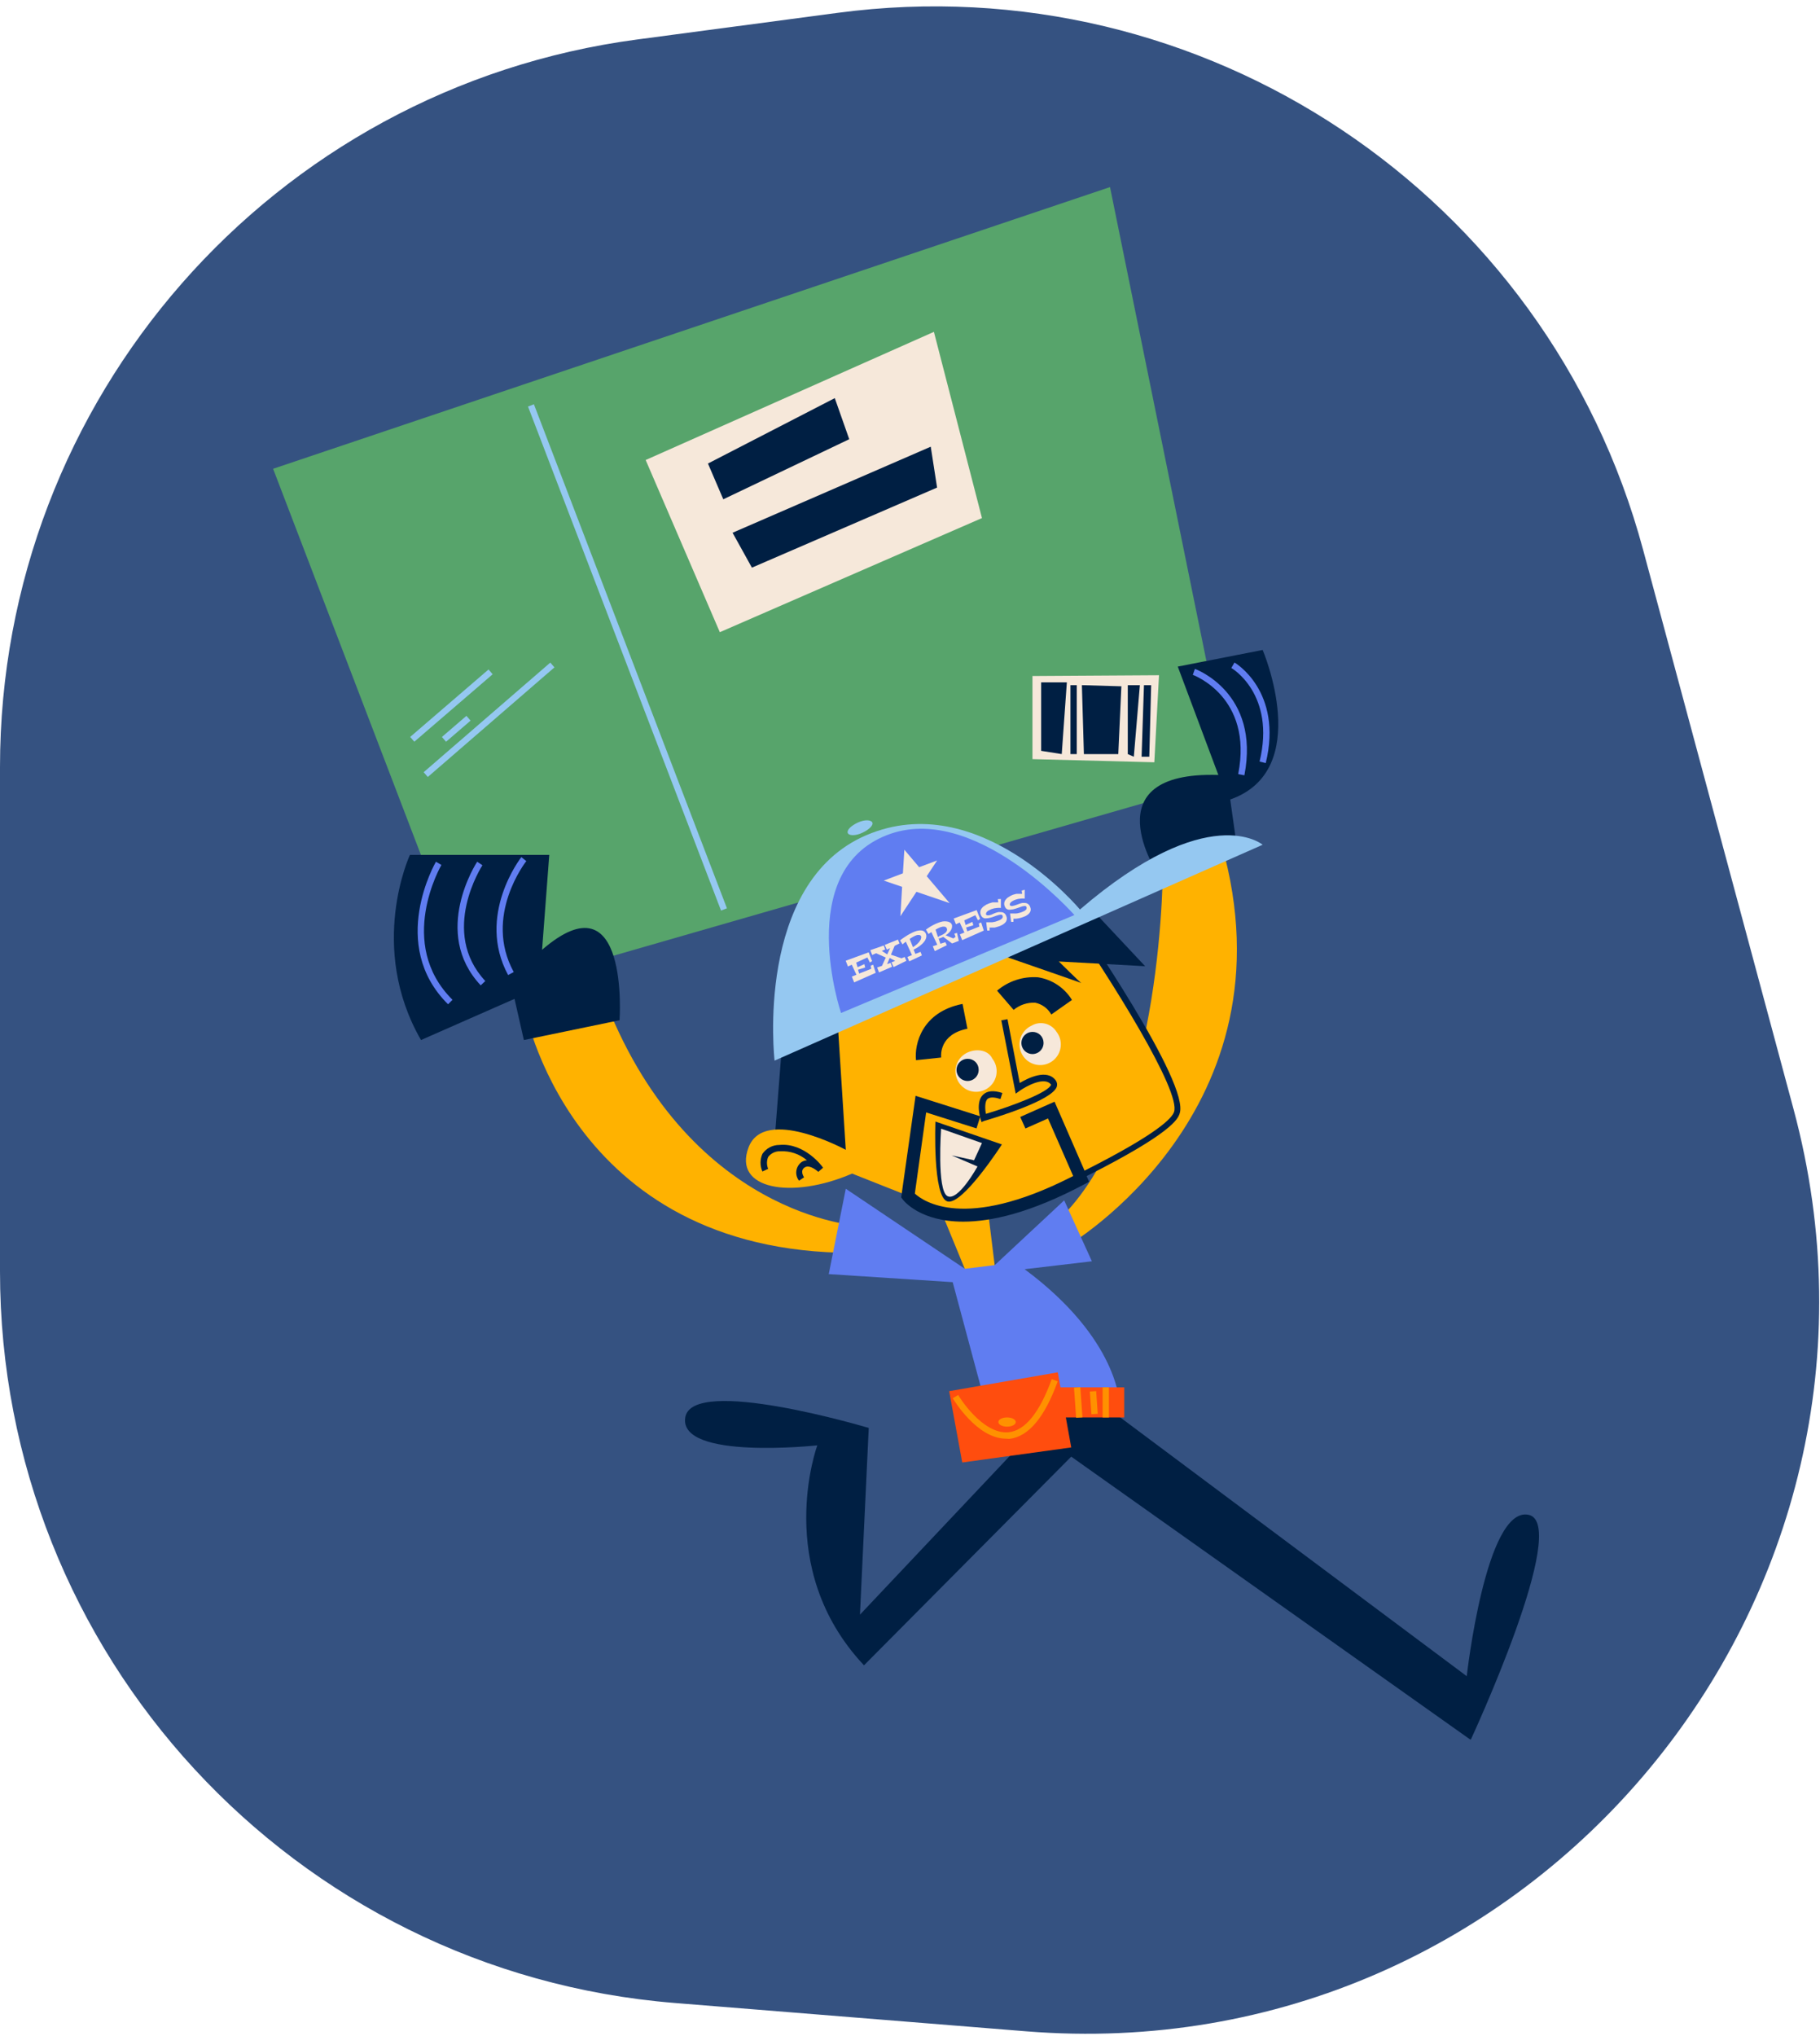 <svg width="253" height="283" viewBox="0 0 253 283" fill="none" xmlns="http://www.w3.org/2000/svg">
<path d="M0 106.601C0 55.459 37.872 12.224 88.568 5.489L116.476 1.782C167.223 -4.96 215.107 26.959 228.406 76.395L249.319 154.133C267.646 222.256 212.944 287.969 142.627 282.302L93.806 278.367C40.822 274.096 0 229.852 0 176.696V106.601Z" fill="#355281"/>
<g clip-path="url(#clip0_0_1)">
<path d="M75.904 135.52L171.014 108.14L154.304 26L37.964 65.15L64.574 134.64L75.904 135.52Z" fill="#57A46B"/>
<path d="M74.221 56.186L73.399 56.501L100.232 126.547L101.053 126.232L74.221 56.186Z" fill="#95C8F1"/>
<path d="M143.524 105.5V93.95L161.114 93.84L160.464 105.94L143.524 105.5Z" fill="#F6E8DA"/>
<path d="M144.734 104.35V94.83H148.304L147.594 104.8L144.734 104.35Z" fill="#001F43"/>
<path d="M156.774 104.8V95.22H158.454L157.614 105.17L156.774 104.8Z" fill="#001F43"/>
<path d="M158.694 105.17L159.024 95.22H160.024L159.764 105.17H158.694Z" fill="#001F43"/>
<path d="M150.674 104.8L150.394 95.22L155.884 95.38L155.454 104.8H150.674Z" fill="#001F43"/>
<path d="M148.804 104.8V95.22H149.684V104.8H148.804Z" fill="#001F43"/>
<path d="M89.754 63.93L100.064 87.86L136.504 72L129.824 46.12L89.754 63.93Z" fill="#F6E8DA"/>
<path d="M100.544 69.39L98.414 64.42L116.044 55.33L118.054 61.04L100.544 69.39Z" fill="#001F43"/>
<path d="M104.524 78.89L101.834 74.04L129.384 62.08L130.264 67.76L104.524 78.89Z" fill="#001F43"/>
<path d="M67.911 93.041L57.019 102.416L57.593 103.082L68.485 93.708L67.911 93.041Z" fill="#95C8F1"/>
<path d="M64.841 99.485L61.431 102.42L62.005 103.087L65.415 100.152L64.841 99.485Z" fill="#95C8F1"/>
<path d="M76.498 92.084L58.894 107.317L59.47 107.982L77.074 92.749L76.498 92.084Z" fill="#95C8F1"/>
<path d="M83.704 137.94L72.824 139.7C72.824 139.7 78.824 174.12 118.564 174.12L119.564 170.38C119.564 170.38 95.364 169.28 83.704 137.94Z" fill="#FFB200"/>
<path d="M169.804 117.3L161.664 119.72C161.664 119.72 161.994 154.78 147.594 169.09L148.364 173.16C148.364 173.16 180.364 154.42 169.804 117.3Z" fill="#FFB200"/>
<path d="M72.824 144.54L86.124 141.79C86.124 141.79 87.554 121.45 75.354 132L76.354 118.81H56.984C56.984 118.81 51.054 131.56 58.524 144.54L71.524 138.82L72.824 144.54Z" fill="#001F43"/>
<path d="M70.634 135.51C66.154 127.22 72.414 119.2 72.474 119.12L73.164 119.67C73.104 119.75 67.164 127.32 71.414 135.09L70.634 135.51Z" fill="#607DF1"/>
<path d="M66.824 136.94C59.914 129.59 66.264 119.86 66.334 119.76L67.064 120.25C67.004 120.34 61.064 129.5 67.464 136.34L66.824 136.94Z" fill="#607DF1"/>
<path d="M62.284 139.57C53.924 131.29 60.534 119.87 60.604 119.76L61.364 120.21C61.294 120.32 55.034 131.15 62.904 138.95L62.284 139.57Z" fill="#607DF1"/>
<path d="M161.004 121.56C161.004 121.56 151.444 107.15 169.364 107.7L163.724 92.64L175.524 90.33C175.524 90.33 182.674 107.04 171.014 111.11L171.944 117.71L161.004 121.56Z" fill="#001F43"/>
<path d="M172.984 107.75L172.124 107.58C174.224 96.86 165.894 93.82 165.814 93.79L166.104 92.96C166.204 92.99 175.204 96.29 172.984 107.75Z" fill="#607DF1"/>
<path d="M175.954 106.05L175.094 105.84C177.374 96.48 171.224 92.84 171.164 92.84L171.604 92.08C171.664 92.08 178.384 96.06 175.954 106.05Z" fill="#607DF1"/>
<path d="M109.214 138.71L107.674 158.5L119.114 161.69L121.864 150.2L117.684 135.52L109.214 138.71Z" fill="#001F43"/>
<path d="M130.664 167.94L135.274 179.16L138.574 178.28L137.474 169.37C137.474 169.37 162.214 158.74 163.644 154.67C165.074 150.6 148.254 126.38 148.254 126.38L116.254 139.02L117.574 159.8C117.574 159.8 106.254 153.65 104.054 159.47C101.854 165.29 110.054 166.73 118.454 163.1L130.664 167.94Z" fill="#FFB200"/>
<path d="M136.444 155.94L136.314 155.53C136.244 155.29 135.614 153.17 136.644 152.15C137.214 151.59 138.124 151.5 139.344 151.9L139.074 152.74C138.464 152.54 137.654 152.38 137.264 152.74C136.874 153.1 136.924 154.17 137.054 154.8C140.754 153.7 145.764 151.8 146.114 150.75C145.234 149.52 142.604 150.99 141.754 151.59L141.194 151.99L139.194 141.8L140.054 141.64L141.754 150.51C142.914 149.82 145.534 148.51 146.754 150.14C146.847 150.266 146.909 150.413 146.935 150.567C146.961 150.722 146.95 150.88 146.904 151.03C146.264 152.95 138.384 155.32 136.814 155.78L136.444 155.94Z" fill="#001F43"/>
<path d="M130.034 155.87L139.274 159.05C139.274 159.05 133.784 167.56 131.704 166.97C129.624 166.38 130.034 155.87 130.034 155.87Z" fill="#001F43"/>
<path d="M130.824 156.86L136.504 158.86L135.404 161.25L132.284 160.57L135.884 162.11C135.884 162.11 133.194 167.01 131.704 166.23C130.214 165.45 130.824 156.86 130.824 156.86Z" fill="#F6E8DA"/>
<path d="M148.614 126.15L147.894 126.65C154.604 136.31 164.204 151.71 163.204 154.54C162.904 155.42 160.834 157.61 150.764 162.69L146.594 153.11L141.824 155.23L142.544 156.83L145.684 155.44L149.184 163.44L148.784 163.64C134.114 171.06 128.334 166.95 127.174 165.88L128.744 154.6L135.744 156.82L136.274 155.14L127.274 152.29L125.274 166.41L125.494 166.7C125.644 166.9 127.914 169.78 133.894 169.78C137.784 169.78 143.234 168.57 150.674 164.62L151.394 164.24L151.054 163.45C163.054 157.4 163.744 155.45 163.974 154.78C165.524 150.67 150.354 128.64 148.614 126.15Z" fill="#001F43"/>
<path d="M111.074 164.09C110.923 163.898 110.813 163.679 110.748 163.443C110.684 163.208 110.668 162.962 110.701 162.721C110.733 162.479 110.814 162.247 110.938 162.037C111.063 161.827 111.228 161.645 111.424 161.5C111.648 161.354 111.907 161.268 112.174 161.25C111.146 160.376 109.822 159.928 108.474 160C108.149 159.984 107.826 160.048 107.531 160.186C107.237 160.324 106.98 160.531 106.784 160.79C106.674 161.051 106.617 161.332 106.617 161.615C106.617 161.898 106.674 162.179 106.784 162.44L105.984 162.81C105.812 162.425 105.722 162.007 105.722 161.585C105.722 161.163 105.812 160.745 105.984 160.36C106.246 159.976 106.598 159.662 107.009 159.446C107.421 159.23 107.879 159.118 108.344 159.12C111.824 158.78 114.344 162.12 114.414 162.29L113.754 162.86C113.754 162.86 112.584 161.77 111.864 162.24C111.144 162.71 111.754 163.58 111.774 163.62L111.074 164.09Z" fill="#001F43"/>
<path d="M137.934 147.11C138.301 147.577 138.513 148.147 138.541 148.74C138.569 149.334 138.412 149.921 138.091 150.421C137.77 150.921 137.302 151.308 136.75 151.53C136.199 151.751 135.593 151.796 135.015 151.657C134.438 151.518 133.918 151.202 133.528 150.754C133.138 150.307 132.897 149.748 132.838 149.157C132.78 148.566 132.907 147.971 133.202 147.456C133.497 146.94 133.945 146.529 134.484 146.28C135.884 145.64 137.434 146.01 137.934 147.11Z" fill="#F6E8DA"/>
<path d="M136.044 148.61C136.06 148.918 135.983 149.224 135.824 149.487C135.664 149.751 135.429 149.961 135.149 150.09C134.868 150.218 134.556 150.26 134.252 150.209C133.948 150.158 133.666 150.017 133.443 149.804C133.22 149.591 133.066 149.316 133.001 149.015C132.936 148.714 132.963 148.4 133.078 148.114C133.193 147.828 133.392 147.583 133.648 147.411C133.904 147.239 134.206 147.148 134.514 147.15C134.91 147.142 135.293 147.291 135.58 147.564C135.867 147.838 136.033 148.214 136.044 148.61Z" fill="#001F43"/>
<path d="M146.854 143.38C147.222 143.849 147.435 144.422 147.462 145.018C147.49 145.614 147.331 146.204 147.008 146.705C146.685 147.207 146.214 147.595 145.66 147.816C145.105 148.038 144.496 148.081 143.917 147.939C143.337 147.798 142.816 147.48 142.425 147.029C142.035 146.578 141.795 146.016 141.738 145.422C141.682 144.828 141.812 144.232 142.111 143.715C142.409 143.198 142.861 142.788 143.404 142.54C143.975 142.204 144.655 142.104 145.299 142.261C145.943 142.418 146.501 142.819 146.854 143.38Z" fill="#F6E8DA"/>
<path d="M145.064 144.87C145.08 145.177 145.003 145.483 144.844 145.746C144.685 146.01 144.45 146.22 144.171 146.348C143.891 146.477 143.579 146.52 143.276 146.469C142.972 146.419 142.69 146.279 142.466 146.068C142.243 145.856 142.088 145.582 142.022 145.281C141.956 144.98 141.981 144.667 142.095 144.381C142.209 144.095 142.406 143.849 142.661 143.676C142.915 143.503 143.216 143.41 143.524 143.41C143.921 143.402 144.305 143.551 144.594 143.824C144.882 144.097 145.051 144.473 145.064 144.87Z" fill="#001F43"/>
<path d="M127.334 147.34C127.094 145.12 128.144 140.63 133.804 139.52L134.484 142.97C130.604 143.73 130.794 146.64 130.834 146.97L127.334 147.34Z" fill="#001F43"/>
<path d="M146.144 140.99C145.908 140.574 145.586 140.212 145.2 139.929C144.814 139.647 144.372 139.449 143.904 139.35C142.815 139.3 141.745 139.656 140.904 140.35L138.604 137.68C140.183 136.338 142.227 135.67 144.294 135.82C145.262 135.971 146.186 136.331 147.001 136.875C147.816 137.419 148.503 138.134 149.014 138.97L146.144 140.99Z" fill="#001F43"/>
<path d="M138.314 132.44C138.314 132.44 150.404 136.62 150.314 136.62C150.224 136.62 147.184 133.62 147.184 133.62L159.184 134.28L151.814 126.42L138.314 132.44Z" fill="#001F43"/>
<path d="M107.674 147.4L175.524 117.4C175.524 117.4 168.044 111.02 150.124 126.4C150.124 126.4 136.044 109.4 120.434 116.07C104.824 122.74 107.674 147.4 107.674 147.4Z" fill="#95C8F1"/>
<path d="M121.264 114.31C121.434 114.7 120.794 115.31 119.844 115.75C118.894 116.19 117.984 116.16 117.844 115.75C117.704 115.34 118.314 114.75 119.264 114.31C120.214 113.87 121.104 113.94 121.264 114.31Z" fill="#95C8F1"/>
<path d="M149.354 127.17L116.914 140.78C116.914 140.78 110.274 121.13 123.294 116.06C135.404 111.33 149.354 127.17 149.354 127.17Z" fill="#607DF1"/>
<path d="M120.274 134.46L119.274 134.77L119.434 135.3L121.114 134.64L121.044 134.2L121.374 134.07L121.734 135.2L118.734 136.53L118.414 135.72L119.054 135.47L118.404 134.07L117.874 134.32L117.564 133.52L120.754 132.35L121.234 133.57L120.924 133.77L120.574 133.06L119.024 133.78L119.214 134.42L120.154 133.99L120.274 134.46Z" fill="#F6E8DA"/>
<path d="M125.994 133.53L124.224 134.4L123.924 133.74L124.434 133.54L123.674 133.13L123.314 133.99L123.804 133.82L124.004 134.36L122.194 135.14L121.934 134.46L122.604 134.23L123.134 133.08L121.794 132.48L121.244 132.72L120.984 132.05L122.854 131.4L123.054 131.95L122.584 132.15L123.334 132.64L123.734 131.76L123.284 131.98L122.984 131.32L124.824 130.58L125.044 131.11L124.364 131.45L123.854 132.68L125.314 133.18L125.764 133L125.994 133.53Z" fill="#F6E8DA"/>
<path d="M125.924 130.87L125.674 131.06L125.464 131.25L125.114 130.69L125.514 130.39L125.894 130.14C125.993 130.068 126.097 130.001 126.204 129.94L126.514 129.77C126.718 129.658 126.928 129.558 127.144 129.47C127.327 129.397 127.519 129.347 127.714 129.32C127.866 129.295 128.022 129.295 128.174 129.32C128.296 129.344 128.409 129.4 128.504 129.48C128.608 129.574 128.687 129.694 128.732 129.826C128.777 129.959 128.788 130.102 128.764 130.24C128.739 130.396 128.685 130.545 128.604 130.68C128.512 130.828 128.405 130.965 128.284 131.09C128.155 131.218 128.018 131.338 127.874 131.45C127.727 131.563 127.577 131.663 127.424 131.75C127.288 131.834 127.148 131.911 127.004 131.98L127.244 132.57L127.964 132.29L128.154 132.78L126.394 133.6L126.134 132.99L126.774 132.74L125.924 130.87ZM127.264 130.03C127.208 130.047 127.154 130.07 127.104 130.1L126.904 130.21L126.684 130.34L126.454 130.49L126.914 131.64L127.204 131.43L127.504 131.19L127.764 130.92C127.835 130.832 127.899 130.739 127.954 130.64C128.002 130.557 128.032 130.465 128.044 130.37C128.069 130.289 128.069 130.201 128.044 130.12C128.018 130.066 127.976 130.02 127.924 129.99C127.873 129.959 127.814 129.941 127.754 129.94C127.684 129.93 127.614 129.93 127.544 129.94C127.447 129.958 127.353 129.988 127.264 130.03Z" fill="#F6E8DA"/>
<path d="M133.034 129.65L133.284 130.76L132.354 131.12L131.124 130.2L130.774 130.35L130.624 130.41H130.474L130.724 131.16L131.414 130.94L131.624 131.36L129.944 132.18L129.674 131.5L130.294 131.3L129.474 129.54L129.064 129.8L128.724 129.19C128.813 129.118 128.907 129.051 129.004 128.99L129.294 128.8L129.574 128.64L129.824 128.51C130.006 128.416 130.193 128.333 130.384 128.26C130.597 128.173 130.818 128.106 131.044 128.06C131.24 128.031 131.438 128.031 131.634 128.06C131.79 128.075 131.941 128.126 132.074 128.21C132.199 128.287 132.292 128.409 132.334 128.55C132.353 128.662 132.353 128.777 132.334 128.89C132.314 129.017 132.27 129.139 132.204 129.25C132.129 129.389 132.031 129.514 131.914 129.62C131.78 129.762 131.625 129.884 131.454 129.98L132.524 130.42L132.834 130.2L132.664 129.76L133.034 129.65ZM130.554 130.11L130.804 130L131.094 129.86L131.364 129.68C131.438 129.618 131.505 129.547 131.564 129.47C131.613 129.395 131.644 129.309 131.654 129.22C131.655 129.121 131.627 129.024 131.574 128.94C131.545 128.899 131.507 128.865 131.464 128.84C131.41 128.805 131.348 128.784 131.284 128.78H131.034L130.704 128.87L130.534 128.95L130.374 129.02L130.214 129.11L130.054 129.2L130.374 130.2H130.464L130.554 130.11Z" fill="#F6E8DA"/>
<path d="M135.304 128.59L134.304 128.9L134.464 129.43L136.144 128.77L136.064 128.33L136.394 128.2L136.754 129.33L133.754 130.66L133.434 129.85L134.064 129.6L133.414 128.2L132.884 128.45L132.574 127.65L135.764 126.48L136.244 127.7L135.944 127.9L135.584 127.19L134.044 127.91L134.234 128.55L135.174 128.12L135.304 128.59Z" fill="#F6E8DA"/>
<path d="M139.134 124.94V126.18C138.958 126.16 138.78 126.16 138.604 126.18L138.184 126.24L137.814 126.35C137.674 126.409 137.537 126.476 137.404 126.55C137.314 126.604 137.233 126.671 137.164 126.75C137.12 126.805 137.089 126.871 137.074 126.94C137.063 126.965 137.057 126.992 137.057 127.02C137.057 127.047 137.063 127.075 137.074 127.1C137.111 127.156 137.168 127.195 137.234 127.21H137.474L137.804 127.12L138.204 126.94L138.474 126.84L138.784 126.76C138.89 126.75 138.998 126.75 139.104 126.76C139.21 126.756 139.317 126.773 139.416 126.811C139.516 126.848 139.607 126.906 139.684 126.98C139.774 127.074 139.843 127.186 139.884 127.31C139.933 127.424 139.96 127.546 139.964 127.67C139.959 127.769 139.939 127.867 139.904 127.96C139.866 128.052 139.812 128.137 139.744 128.21C139.677 128.287 139.6 128.354 139.514 128.41C139.432 128.478 139.341 128.535 139.244 128.58L138.954 128.71L138.604 128.82L138.264 128.91H137.924H137.564V129.33H137.234L137.094 128.17C137.24 128.18 137.387 128.18 137.534 128.17H137.954L138.364 128.09C138.504 128.052 138.64 128.006 138.774 127.95L139.104 127.8C139.176 127.754 139.243 127.701 139.304 127.64C139.348 127.593 139.376 127.534 139.384 127.47C139.398 127.411 139.398 127.349 139.384 127.29C139.36 127.223 139.314 127.167 139.254 127.13C139.179 127.107 139.099 127.107 139.024 127.13C138.918 127.138 138.813 127.162 138.714 127.2C138.568 127.237 138.424 127.284 138.284 127.34L137.924 127.47L137.544 127.57C137.423 127.601 137.299 127.618 137.174 127.62C137.062 127.641 136.946 127.641 136.834 127.62C136.728 127.587 136.629 127.532 136.544 127.46C136.454 127.37 136.385 127.26 136.344 127.14C136.298 127.033 136.274 126.917 136.274 126.8C136.274 126.687 136.294 126.575 136.334 126.47C136.377 126.364 136.438 126.266 136.514 126.18C136.592 126.084 136.683 126 136.784 125.93C136.892 125.849 137.006 125.775 137.124 125.71L137.524 125.54L137.964 125.41H138.164H138.374H138.574C138.64 125.4 138.708 125.4 138.774 125.41L138.704 124.96L139.134 124.94Z" fill="#F6E8DA"/>
<path d="M142.444 123.65V124.88C142.268 124.865 142.09 124.865 141.914 124.88C141.773 124.892 141.633 124.912 141.494 124.94L141.124 125.05C140.982 125.105 140.845 125.172 140.714 125.25C140.622 125.301 140.541 125.369 140.474 125.45C140.425 125.498 140.393 125.562 140.384 125.63C140.372 125.657 140.366 125.686 140.366 125.715C140.366 125.744 140.372 125.773 140.384 125.8C140.422 125.853 140.48 125.889 140.544 125.9C140.623 125.92 140.705 125.92 140.784 125.9C140.896 125.883 141.007 125.856 141.114 125.82L141.524 125.67L141.794 125.57L142.104 125.49C142.21 125.48 142.318 125.48 142.424 125.49C142.53 125.481 142.636 125.498 142.734 125.54C142.836 125.576 142.928 125.634 143.004 125.71C143.094 125.804 143.163 125.917 143.204 126.04C143.252 126.151 143.279 126.27 143.284 126.39C143.285 126.493 143.265 126.595 143.224 126.69C143.183 126.781 143.129 126.865 143.064 126.94C142.997 127.017 142.919 127.084 142.834 127.14C142.749 127.205 142.659 127.262 142.564 127.31L142.274 127.43L141.924 127.55L141.584 127.63L141.234 127.68C141.118 127.69 141 127.69 140.884 127.68V128.11H140.554L140.414 126.95H140.854C140.994 126.96 141.134 126.96 141.274 126.95C141.413 126.939 141.551 126.912 141.684 126.87C141.825 126.84 141.962 126.797 142.094 126.74L142.424 126.59L142.624 126.43C142.667 126.382 142.694 126.323 142.704 126.26C142.719 126.201 142.719 126.139 142.704 126.08C142.68 126.013 142.634 125.957 142.574 125.92C142.502 125.903 142.426 125.903 142.354 125.92C142.245 125.932 142.138 125.956 142.034 125.99L141.604 126.14L141.244 126.26L140.864 126.37C140.742 126.396 140.618 126.413 140.494 126.42C140.382 126.441 140.266 126.441 140.154 126.42C140.048 126.391 139.949 126.339 139.864 126.27C139.774 126.18 139.706 126.07 139.664 125.95C139.618 125.839 139.594 125.72 139.594 125.6C139.594 125.491 139.614 125.382 139.654 125.28C139.697 125.174 139.758 125.076 139.834 124.99C139.911 124.891 140.002 124.804 140.104 124.73C140.212 124.652 140.326 124.582 140.444 124.52C140.573 124.45 140.706 124.39 140.844 124.34C140.988 124.291 141.135 124.251 141.284 124.22H141.484H141.694H141.894H142.094L142.024 123.77L142.444 123.65Z" fill="#F6E8DA"/>
<path d="M127.394 123.94L132.004 125.51L128.824 121.77L130.274 119.58L127.774 120.52L125.714 118.09L125.514 121.37L122.854 122.38L125.404 123.25L125.164 127.33L127.394 123.94Z" fill="#F6E8DA"/>
<path d="M117.574 165.21L115.204 177.07L132.434 178.19L137.264 196.19L155.634 195.19C155.634 195.19 155.634 186.19 142.434 176.39L151.784 175.29L147.934 166.82L138.284 175.82L134.124 176.33L117.574 165.21Z" fill="#607DF1"/>
<path d="M212.474 210.52C206.534 209.31 203.894 232.95 203.894 232.95L153.524 195.34L144.294 194.9L142.204 200.4L119.544 224.4L120.764 198.45C120.764 198.45 96.134 191.08 95.254 197.02C94.374 202.96 113.614 200.87 113.614 200.87C113.614 200.87 107.344 217.87 120.104 231.44L148.914 202.44L204.444 241.8C204.444 241.8 218.404 211.72 212.474 210.52Z" fill="#001F43"/>
<path d="M156.284 192.81H147.414L147.044 190.72L131.944 193.34L133.764 203.25L148.914 201.16L148.164 196.99H156.284V192.81Z" fill="#FF4D0E"/>
<path d="M139.834 199.94C135.834 199.94 132.584 194.56 132.444 194.32L133.204 193.87C133.204 193.93 136.524 199.39 140.204 199.05C142.494 198.82 144.504 196.34 146.204 191.67L147.034 191.97C145.234 196.97 142.974 199.67 140.314 199.97L139.834 199.94Z" fill="#FF9100"/>
<path d="M141.204 197.63C141.204 197.99 140.664 198.27 139.994 198.27C139.324 198.27 138.784 197.99 138.784 197.63C138.784 197.27 139.324 196.99 139.994 196.99C140.664 196.99 141.204 197.28 141.204 197.63Z" fill="#FF9100"/>
<path d="M150.177 192.792L149.299 192.854L149.593 197.034L150.471 196.972L150.177 192.792Z" fill="#FF9100"/>
<path d="M152.379 193.331L151.501 193.392L151.721 196.545L152.599 196.483L152.379 193.331Z" fill="#FF9100"/>
<path d="M154.154 192.81H153.274V196.99H154.154V192.81Z" fill="#FF9100"/>
</g>
<defs>
<clipPath id="clip0_0_1">
<rect width="175.98" height="215.74" fill="white" transform="translate(37.964 26)"/>
</clipPath>
</defs>
</svg>
